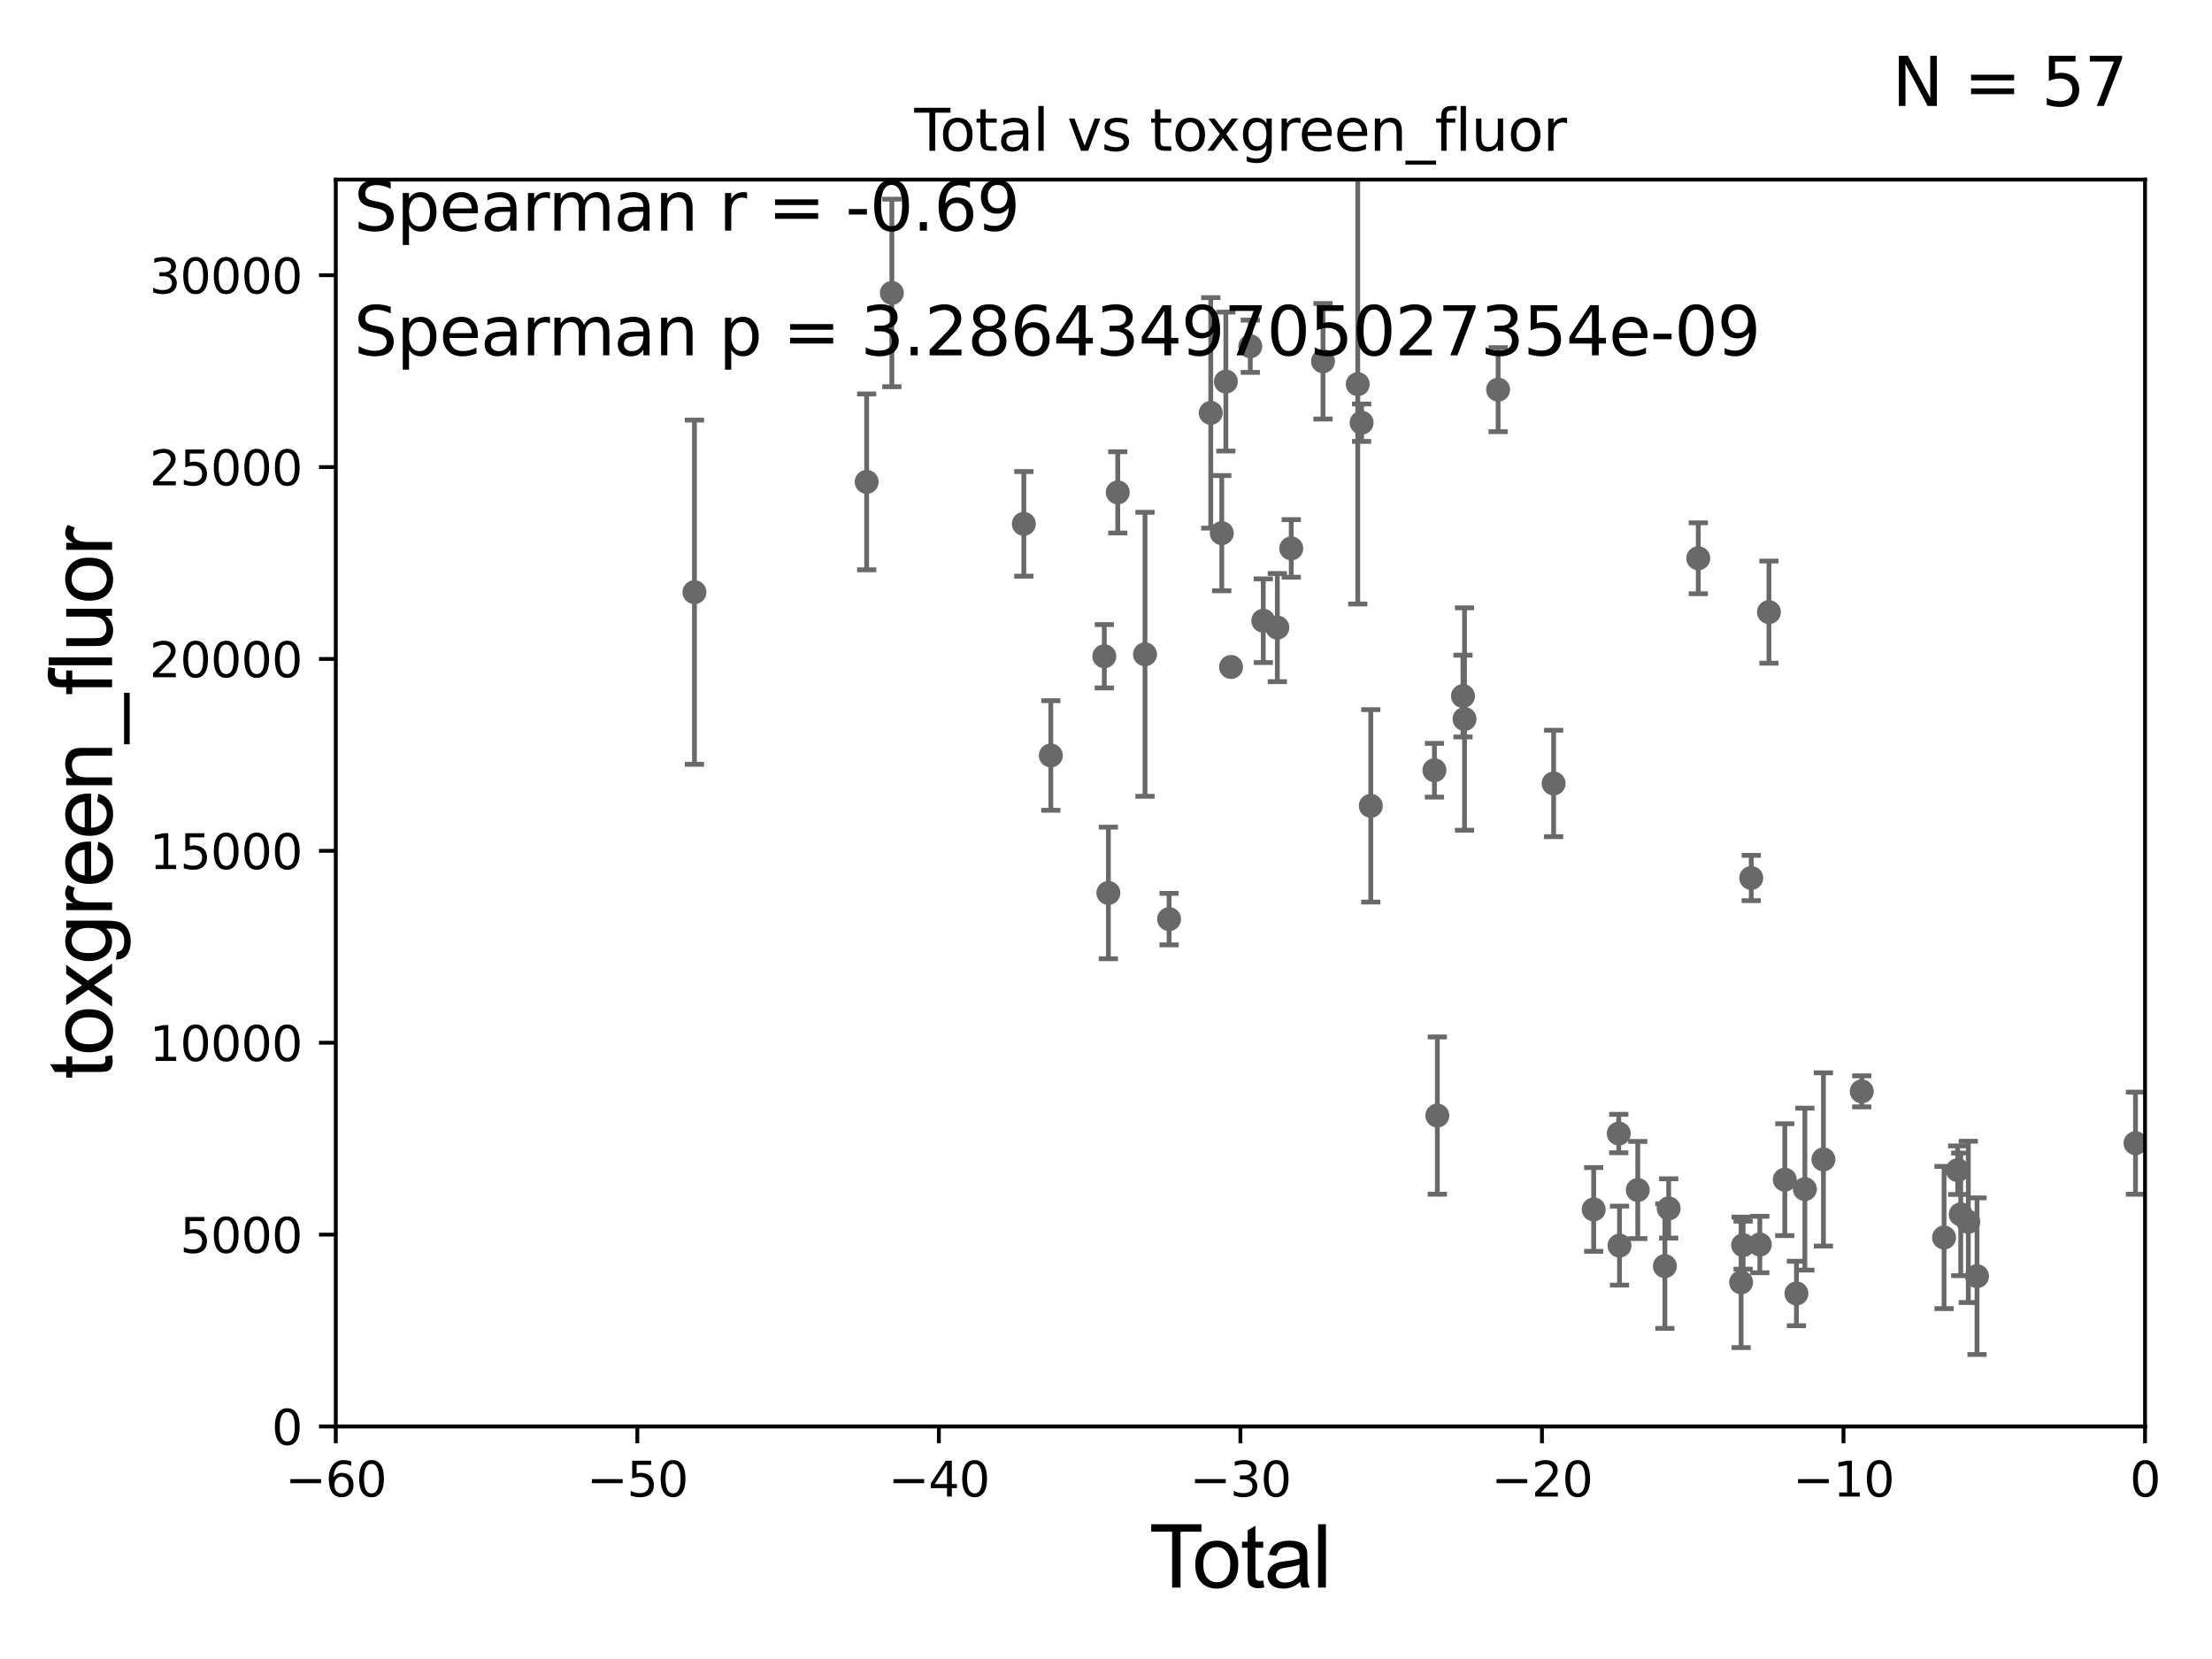 <?xml version="1.0" encoding="utf-8" standalone="no"?>
<!DOCTYPE svg PUBLIC "-//W3C//DTD SVG 1.1//EN"
  "http://www.w3.org/Graphics/SVG/1.1/DTD/svg11.dtd">
<svg xmlns:xlink="http://www.w3.org/1999/xlink" width="460.8pt" height="345.6pt" viewBox="0 0 460.8 345.6" xmlns="http://www.w3.org/2000/svg" version="1.1">
 <defs>
  <style type="text/css">*{stroke-linejoin: round; stroke-linecap: butt}</style>
 </defs>
 <g id="figure_1">
  <g id="patch_1">
   <path d="M 0 345.6 
L 460.8 345.6 
L 460.8 0 
L 0 0 
z
" style="fill: #ffffff"/>
  </g>
  <g id="axes_1">
   <g id="patch_2">
    <path d="M 69.95 297.16 
L 446.85 297.16 
L 446.85 37.411 
L 69.95 37.411 
z
" style="fill: #ffffff"/>
   </g>
   <g id="PathCollection_1">
    <defs>
     <path id="m670d4ef31f" d="M 0 1.118 
C 0.297 1.118 0.581 1 0.791 0.791 
C 1 0.581 1.118 0.297 1.118 0 
C 1.118 -0.297 1 -0.581 0.791 -0.791 
C 0.581 -1 0.297 -1.118 0 -1.118 
C -0.297 -1.118 -0.581 -1 -0.791 -0.791 
C -1 -0.581 -1.118 -0.297 -1.118 0 
C -1.118 0.297 -1 0.581 -0.791 0.791 
C -0.581 1 -0.297 1.118 0 1.118 
z
" style="stroke: #696969"/>
    </defs>
    <g clip-path="url(#p8bb2a75e24)">
     <use xlink:href="#m670d4ef31f" x="144.669" y="123.364" style="fill: #696969; stroke: #696969"/>
     <use xlink:href="#m670d4ef31f" x="337.375" y="259.484" style="fill: #696969; stroke: #696969"/>
     <use xlink:href="#m670d4ef31f" x="341.177" y="247.898" style="fill: #696969; stroke: #696969"/>
     <use xlink:href="#m670d4ef31f" x="346.824" y="263.759" style="fill: #696969; stroke: #696969"/>
     <use xlink:href="#m670d4ef31f" x="347.613" y="251.738" style="fill: #696969; stroke: #696969"/>
     <use xlink:href="#m670d4ef31f" x="353.779" y="116.298" style="fill: #696969; stroke: #696969"/>
     <use xlink:href="#m670d4ef31f" x="362.706" y="267.138" style="fill: #696969; stroke: #696969"/>
     <use xlink:href="#m670d4ef31f" x="363.126" y="259.387" style="fill: #696969; stroke: #696969"/>
     <use xlink:href="#m670d4ef31f" x="364.817" y="182.903" style="fill: #696969; stroke: #696969"/>
     <use xlink:href="#m670d4ef31f" x="366.604" y="259.255" style="fill: #696969; stroke: #696969"/>
     <use xlink:href="#m670d4ef31f" x="368.502" y="127.518" style="fill: #696969; stroke: #696969"/>
     <use xlink:href="#m670d4ef31f" x="371.802" y="245.747" style="fill: #696969; stroke: #696969"/>
     <use xlink:href="#m670d4ef31f" x="374.23" y="269.457" style="fill: #696969; stroke: #696969"/>
     <use xlink:href="#m670d4ef31f" x="375.992" y="247.715" style="fill: #696969; stroke: #696969"/>
     <use xlink:href="#m670d4ef31f" x="379.852" y="241.531" style="fill: #696969; stroke: #696969"/>
     <use xlink:href="#m670d4ef31f" x="387.835" y="227.352" style="fill: #696969; stroke: #696969"/>
     <use xlink:href="#m670d4ef31f" x="404.982" y="257.799" style="fill: #696969; stroke: #696969"/>
     <use xlink:href="#m670d4ef31f" x="407.827" y="243.772" style="fill: #696969; stroke: #696969"/>
     <use xlink:href="#m670d4ef31f" x="408.457" y="252.97" style="fill: #696969; stroke: #696969"/>
     <use xlink:href="#m670d4ef31f" x="410.035" y="254.54" style="fill: #696969; stroke: #696969"/>
     <use xlink:href="#m670d4ef31f" x="411.851" y="265.851" style="fill: #696969; stroke: #696969"/>
     <use xlink:href="#m670d4ef31f" x="444.865" y="238.142" style="fill: #696969; stroke: #696969"/>
     <use xlink:href="#m670d4ef31f" x="453.736" y="266.213" style="fill: #696969; stroke: #696969"/>
     <use xlink:href="#m670d4ef31f" x="455.713" y="249.79" style="fill: #696969; stroke: #696969"/>
     <use xlink:href="#m670d4ef31f" x="478.461" y="229.474" style="fill: #696969; stroke: #696969"/>
     <use xlink:href="#m670d4ef31f" x="492.26" y="250.949" style="fill: #696969; stroke: #696969"/>
     <use xlink:href="#m670d4ef31f" x="337.219" y="236.135" style="fill: #696969; stroke: #696969"/>
     <use xlink:href="#m670d4ef31f" x="33178.6" y="237.521" style="fill: #696969; stroke: #696969"/>
     <use xlink:href="#m670d4ef31f" x="33178.6" y="251.396" style="fill: #696969; stroke: #696969"/>
     <use xlink:href="#m670d4ef31f" x="331.993" y="251.949" style="fill: #696969; stroke: #696969"/>
     <use xlink:href="#m670d4ef31f" x="312.085" y="81.17" style="fill: #696969; stroke: #696969"/>
     <use xlink:href="#m670d4ef31f" x="180.543" y="100.384" style="fill: #696969; stroke: #696969"/>
     <use xlink:href="#m670d4ef31f" x="185.791" y="61.025" style="fill: #696969; stroke: #696969"/>
     <use xlink:href="#m670d4ef31f" x="213.281" y="109.13" style="fill: #696969; stroke: #696969"/>
     <use xlink:href="#m670d4ef31f" x="218.905" y="157.377" style="fill: #696969; stroke: #696969"/>
     <use xlink:href="#m670d4ef31f" x="230.048" y="136.713" style="fill: #696969; stroke: #696969"/>
     <use xlink:href="#m670d4ef31f" x="230.895" y="186.015" style="fill: #696969; stroke: #696969"/>
     <use xlink:href="#m670d4ef31f" x="232.851" y="102.569" style="fill: #696969; stroke: #696969"/>
     <use xlink:href="#m670d4ef31f" x="238.526" y="136.304" style="fill: #696969; stroke: #696969"/>
     <use xlink:href="#m670d4ef31f" x="243.542" y="191.469" style="fill: #696969; stroke: #696969"/>
     <use xlink:href="#m670d4ef31f" x="252.223" y="86.012" style="fill: #696969; stroke: #696969"/>
     <use xlink:href="#m670d4ef31f" x="254.517" y="111.069" style="fill: #696969; stroke: #696969"/>
     <use xlink:href="#m670d4ef31f" x="255.372" y="79.492" style="fill: #696969; stroke: #696969"/>
     <use xlink:href="#m670d4ef31f" x="256.448" y="138.941" style="fill: #696969; stroke: #696969"/>
     <use xlink:href="#m670d4ef31f" x="260.462" y="72.132" style="fill: #696969; stroke: #696969"/>
     <use xlink:href="#m670d4ef31f" x="263.163" y="129.307" style="fill: #696969; stroke: #696969"/>
     <use xlink:href="#m670d4ef31f" x="266.094" y="130.739" style="fill: #696969; stroke: #696969"/>
     <use xlink:href="#m670d4ef31f" x="268.99" y="114.242" style="fill: #696969; stroke: #696969"/>
     <use xlink:href="#m670d4ef31f" x="275.604" y="75.259" style="fill: #696969; stroke: #696969"/>
     <use xlink:href="#m670d4ef31f" x="282.848" y="80.034" style="fill: #696969; stroke: #696969"/>
     <use xlink:href="#m670d4ef31f" x="283.649" y="88.052" style="fill: #696969; stroke: #696969"/>
     <use xlink:href="#m670d4ef31f" x="285.56" y="167.873" style="fill: #696969; stroke: #696969"/>
     <use xlink:href="#m670d4ef31f" x="298.82" y="160.457" style="fill: #696969; stroke: #696969"/>
     <use xlink:href="#m670d4ef31f" x="299.421" y="232.39" style="fill: #696969; stroke: #696969"/>
     <use xlink:href="#m670d4ef31f" x="304.765" y="145.002" style="fill: #696969; stroke: #696969"/>
     <use xlink:href="#m670d4ef31f" x="305.087" y="149.784" style="fill: #696969; stroke: #696969"/>
     <use xlink:href="#m670d4ef31f" x="323.649" y="163.209" style="fill: #696969; stroke: #696969"/>
     <use xlink:href="#m670d4ef31f" x="33178.6" y="161.38" style="fill: #696969; stroke: #696969"/>
    </g>
   </g>
   <g id="matplotlib.axis_1">
    <g id="xtick_1">
     <g id="line2d_1">
      <defs>
       <path id="m43185623df" d="M 0 0 
L 0 3.5 
" style="stroke: #000000; stroke-width: 0.8"/>
      </defs>
      <g>
       <use xlink:href="#m43185623df" x="69.95" y="297.16" style="stroke: #000000; stroke-width: 0.8"/>
      </g>
     </g>
     <g id="text_1">
      <!-- −60 -->
      <g transform="translate(59.398 311.758)scale(0.1 -0.1)">
       <defs>
        <path id="DejaVuSans-2212" d="M 678 2272 
L 4684 2272 
L 4684 1741 
L 678 1741 
L 678 2272 
z
" transform="scale(0.016)"/>
        <path id="DejaVuSans-36" d="M 2113 2584 
Q 1688 2584 1439 2293 
Q 1191 2003 1191 1497 
Q 1191 994 1439 701 
Q 1688 409 2113 409 
Q 2538 409 2786 701 
Q 3034 994 3034 1497 
Q 3034 2003 2786 2293 
Q 2538 2584 2113 2584 
z
M 3366 4563 
L 3366 3988 
Q 3128 4100 2886 4159 
Q 2644 4219 2406 4219 
Q 1781 4219 1451 3797 
Q 1122 3375 1075 2522 
Q 1259 2794 1537 2939 
Q 1816 3084 2150 3084 
Q 2853 3084 3261 2657 
Q 3669 2231 3669 1497 
Q 3669 778 3244 343 
Q 2819 -91 2113 -91 
Q 1303 -91 875 529 
Q 447 1150 447 2328 
Q 447 3434 972 4092 
Q 1497 4750 2381 4750 
Q 2619 4750 2861 4703 
Q 3103 4656 3366 4563 
z
" transform="scale(0.016)"/>
        <path id="DejaVuSans-30" d="M 2034 4250 
Q 1547 4250 1301 3770 
Q 1056 3291 1056 2328 
Q 1056 1369 1301 889 
Q 1547 409 2034 409 
Q 2525 409 2770 889 
Q 3016 1369 3016 2328 
Q 3016 3291 2770 3770 
Q 2525 4250 2034 4250 
z
M 2034 4750 
Q 2819 4750 3233 4129 
Q 3647 3509 3647 2328 
Q 3647 1150 3233 529 
Q 2819 -91 2034 -91 
Q 1250 -91 836 529 
Q 422 1150 422 2328 
Q 422 3509 836 4129 
Q 1250 4750 2034 4750 
z
" transform="scale(0.016)"/>
       </defs>
       <use xlink:href="#DejaVuSans-2212"/>
       <use xlink:href="#DejaVuSans-36" x="83.789"/>
       <use xlink:href="#DejaVuSans-30" x="147.412"/>
      </g>
     </g>
    </g>
    <g id="xtick_2">
     <g id="line2d_2">
      <g>
       <use xlink:href="#m43185623df" x="132.767" y="297.16" style="stroke: #000000; stroke-width: 0.8"/>
      </g>
     </g>
     <g id="text_2">
      <!-- −50 -->
      <g transform="translate(122.214 311.758)scale(0.1 -0.1)">
       <defs>
        <path id="DejaVuSans-35" d="M 691 4666 
L 3169 4666 
L 3169 4134 
L 1269 4134 
L 1269 2991 
Q 1406 3038 1543 3061 
Q 1681 3084 1819 3084 
Q 2600 3084 3056 2656 
Q 3513 2228 3513 1497 
Q 3513 744 3044 326 
Q 2575 -91 1722 -91 
Q 1428 -91 1123 -41 
Q 819 9 494 109 
L 494 744 
Q 775 591 1075 516 
Q 1375 441 1709 441 
Q 2250 441 2565 725 
Q 2881 1009 2881 1497 
Q 2881 1984 2565 2268 
Q 2250 2553 1709 2553 
Q 1456 2553 1204 2497 
Q 953 2441 691 2322 
L 691 4666 
z
" transform="scale(0.016)"/>
       </defs>
       <use xlink:href="#DejaVuSans-2212"/>
       <use xlink:href="#DejaVuSans-35" x="83.789"/>
       <use xlink:href="#DejaVuSans-30" x="147.412"/>
      </g>
     </g>
    </g>
    <g id="xtick_3">
     <g id="line2d_3">
      <g>
       <use xlink:href="#m43185623df" x="195.583" y="297.16" style="stroke: #000000; stroke-width: 0.8"/>
      </g>
     </g>
     <g id="text_3">
      <!-- −40 -->
      <g transform="translate(185.031 311.758)scale(0.1 -0.1)">
       <defs>
        <path id="DejaVuSans-34" d="M 2419 4116 
L 825 1625 
L 2419 1625 
L 2419 4116 
z
M 2253 4666 
L 3047 4666 
L 3047 1625 
L 3713 1625 
L 3713 1100 
L 3047 1100 
L 3047 0 
L 2419 0 
L 2419 1100 
L 313 1100 
L 313 1709 
L 2253 4666 
z
" transform="scale(0.016)"/>
       </defs>
       <use xlink:href="#DejaVuSans-2212"/>
       <use xlink:href="#DejaVuSans-34" x="83.789"/>
       <use xlink:href="#DejaVuSans-30" x="147.412"/>
      </g>
     </g>
    </g>
    <g id="xtick_4">
     <g id="line2d_4">
      <g>
       <use xlink:href="#m43185623df" x="258.4" y="297.16" style="stroke: #000000; stroke-width: 0.8"/>
      </g>
     </g>
     <g id="text_4">
      <!-- −30 -->
      <g transform="translate(247.848 311.758)scale(0.1 -0.1)">
       <defs>
        <path id="DejaVuSans-33" d="M 2597 2516 
Q 3050 2419 3304 2112 
Q 3559 1806 3559 1356 
Q 3559 666 3084 287 
Q 2609 -91 1734 -91 
Q 1441 -91 1130 -33 
Q 819 25 488 141 
L 488 750 
Q 750 597 1062 519 
Q 1375 441 1716 441 
Q 2309 441 2620 675 
Q 2931 909 2931 1356 
Q 2931 1769 2642 2001 
Q 2353 2234 1838 2234 
L 1294 2234 
L 1294 2753 
L 1863 2753 
Q 2328 2753 2575 2939 
Q 2822 3125 2822 3475 
Q 2822 3834 2567 4026 
Q 2313 4219 1838 4219 
Q 1578 4219 1281 4162 
Q 984 4106 628 3988 
L 628 4550 
Q 988 4650 1302 4700 
Q 1616 4750 1894 4750 
Q 2613 4750 3031 4423 
Q 3450 4097 3450 3541 
Q 3450 3153 3228 2886 
Q 3006 2619 2597 2516 
z
" transform="scale(0.016)"/>
       </defs>
       <use xlink:href="#DejaVuSans-2212"/>
       <use xlink:href="#DejaVuSans-33" x="83.789"/>
       <use xlink:href="#DejaVuSans-30" x="147.412"/>
      </g>
     </g>
    </g>
    <g id="xtick_5">
     <g id="line2d_5">
      <g>
       <use xlink:href="#m43185623df" x="321.217" y="297.16" style="stroke: #000000; stroke-width: 0.8"/>
      </g>
     </g>
     <g id="text_5">
      <!-- −20 -->
      <g transform="translate(310.664 311.758)scale(0.1 -0.1)">
       <defs>
        <path id="DejaVuSans-32" d="M 1228 531 
L 3431 531 
L 3431 0 
L 469 0 
L 469 531 
Q 828 903 1448 1529 
Q 2069 2156 2228 2338 
Q 2531 2678 2651 2914 
Q 2772 3150 2772 3378 
Q 2772 3750 2511 3984 
Q 2250 4219 1831 4219 
Q 1534 4219 1204 4116 
Q 875 4013 500 3803 
L 500 4441 
Q 881 4594 1212 4672 
Q 1544 4750 1819 4750 
Q 2544 4750 2975 4387 
Q 3406 4025 3406 3419 
Q 3406 3131 3298 2873 
Q 3191 2616 2906 2266 
Q 2828 2175 2409 1742 
Q 1991 1309 1228 531 
z
" transform="scale(0.016)"/>
       </defs>
       <use xlink:href="#DejaVuSans-2212"/>
       <use xlink:href="#DejaVuSans-32" x="83.789"/>
       <use xlink:href="#DejaVuSans-30" x="147.412"/>
      </g>
     </g>
    </g>
    <g id="xtick_6">
     <g id="line2d_6">
      <g>
       <use xlink:href="#m43185623df" x="384.033" y="297.16" style="stroke: #000000; stroke-width: 0.8"/>
      </g>
     </g>
     <g id="text_6">
      <!-- −10 -->
      <g transform="translate(373.481 311.758)scale(0.1 -0.1)">
       <defs>
        <path id="DejaVuSans-31" d="M 794 531 
L 1825 531 
L 1825 4091 
L 703 3866 
L 703 4441 
L 1819 4666 
L 2450 4666 
L 2450 531 
L 3481 531 
L 3481 0 
L 794 0 
L 794 531 
z
" transform="scale(0.016)"/>
       </defs>
       <use xlink:href="#DejaVuSans-2212"/>
       <use xlink:href="#DejaVuSans-31" x="83.789"/>
       <use xlink:href="#DejaVuSans-30" x="147.412"/>
      </g>
     </g>
    </g>
    <g id="xtick_7">
     <g id="line2d_7">
      <g>
       <use xlink:href="#m43185623df" x="446.85" y="297.16" style="stroke: #000000; stroke-width: 0.8"/>
      </g>
     </g>
     <g id="text_7">
      <!-- 0 -->
      <g transform="translate(443.669 311.758)scale(0.1 -0.1)">
       <use xlink:href="#DejaVuSans-30"/>
      </g>
     </g>
    </g>
    <g id="text_8">
     <!-- Total -->
     <g transform="translate(239.395 330.722)scale(0.18 -0.18)">
      <defs>
       <path id="ArialMT-54" d="M 1659 0 
L 1659 4041 
L 150 4041 
L 150 4581 
L 3781 4581 
L 3781 4041 
L 2266 4041 
L 2266 0 
L 1659 0 
z
" transform="scale(0.016)"/>
       <path id="ArialMT-6f" d="M 213 1659 
Q 213 2581 725 3025 
Q 1153 3394 1769 3394 
Q 2453 3394 2887 2945 
Q 3322 2497 3322 1706 
Q 3322 1066 3130 698 
Q 2938 331 2570 128 
Q 2203 -75 1769 -75 
Q 1072 -75 642 372 
Q 213 819 213 1659 
z
M 791 1659 
Q 791 1022 1069 705 
Q 1347 388 1769 388 
Q 2188 388 2466 706 
Q 2744 1025 2744 1678 
Q 2744 2294 2464 2611 
Q 2184 2928 1769 2928 
Q 1347 2928 1069 2612 
Q 791 2297 791 1659 
z
" transform="scale(0.016)"/>
       <path id="ArialMT-74" d="M 1650 503 
L 1731 6 
Q 1494 -44 1306 -44 
Q 1000 -44 831 53 
Q 663 150 594 308 
Q 525 466 525 972 
L 525 2881 
L 113 2881 
L 113 3319 
L 525 3319 
L 525 4141 
L 1084 4478 
L 1084 3319 
L 1650 3319 
L 1650 2881 
L 1084 2881 
L 1084 941 
Q 1084 700 1114 631 
Q 1144 563 1211 522 
Q 1278 481 1403 481 
Q 1497 481 1650 503 
z
" transform="scale(0.016)"/>
       <path id="ArialMT-61" d="M 2588 409 
Q 2275 144 1986 34 
Q 1697 -75 1366 -75 
Q 819 -75 525 192 
Q 231 459 231 875 
Q 231 1119 342 1320 
Q 453 1522 633 1644 
Q 813 1766 1038 1828 
Q 1203 1872 1538 1913 
Q 2219 1994 2541 2106 
Q 2544 2222 2544 2253 
Q 2544 2597 2384 2738 
Q 2169 2928 1744 2928 
Q 1347 2928 1158 2789 
Q 969 2650 878 2297 
L 328 2372 
Q 403 2725 575 2942 
Q 747 3159 1072 3276 
Q 1397 3394 1825 3394 
Q 2250 3394 2515 3294 
Q 2781 3194 2906 3042 
Q 3031 2891 3081 2659 
Q 3109 2516 3109 2141 
L 3109 1391 
Q 3109 606 3145 398 
Q 3181 191 3288 0 
L 2700 0 
Q 2613 175 2588 409 
z
M 2541 1666 
Q 2234 1541 1622 1453 
Q 1275 1403 1131 1340 
Q 988 1278 909 1158 
Q 831 1038 831 891 
Q 831 666 1001 516 
Q 1172 366 1500 366 
Q 1825 366 2078 508 
Q 2331 650 2450 897 
Q 2541 1088 2541 1459 
L 2541 1666 
z
" transform="scale(0.016)"/>
       <path id="ArialMT-6c" d="M 409 0 
L 409 4581 
L 972 4581 
L 972 0 
L 409 0 
z
" transform="scale(0.016)"/>
      </defs>
      <use xlink:href="#ArialMT-54"/>
      <use xlink:href="#ArialMT-6f" x="49.959"/>
      <use xlink:href="#ArialMT-74" x="105.574"/>
      <use xlink:href="#ArialMT-61" x="133.357"/>
      <use xlink:href="#ArialMT-6c" x="188.973"/>
     </g>
    </g>
   </g>
   <g id="matplotlib.axis_2">
    <g id="ytick_1">
     <g id="line2d_8">
      <defs>
       <path id="mddecce181c" d="M 0 0 
L -3.5 0 
" style="stroke: #000000; stroke-width: 0.8"/>
      </defs>
      <g>
       <use xlink:href="#mddecce181c" x="69.95" y="297.16" style="stroke: #000000; stroke-width: 0.8"/>
      </g>
     </g>
     <g id="text_9">
      <!-- 0 -->
      <g transform="translate(56.587 300.959)scale(0.1 -0.1)">
       <use xlink:href="#DejaVuSans-30"/>
      </g>
     </g>
    </g>
    <g id="ytick_2">
     <g id="line2d_9">
      <g>
       <use xlink:href="#mddecce181c" x="69.95" y="257.189" style="stroke: #000000; stroke-width: 0.8"/>
      </g>
     </g>
     <g id="text_10">
      <!-- 5000 -->
      <g transform="translate(37.5 260.988)scale(0.1 -0.1)">
       <use xlink:href="#DejaVuSans-35"/>
       <use xlink:href="#DejaVuSans-30" x="63.623"/>
       <use xlink:href="#DejaVuSans-30" x="127.246"/>
       <use xlink:href="#DejaVuSans-30" x="190.869"/>
      </g>
     </g>
    </g>
    <g id="ytick_3">
     <g id="line2d_10">
      <g>
       <use xlink:href="#mddecce181c" x="69.95" y="217.217" style="stroke: #000000; stroke-width: 0.8"/>
      </g>
     </g>
     <g id="text_11">
      <!-- 10000 -->
      <g transform="translate(31.137 221.016)scale(0.1 -0.1)">
       <use xlink:href="#DejaVuSans-31"/>
       <use xlink:href="#DejaVuSans-30" x="63.623"/>
       <use xlink:href="#DejaVuSans-30" x="127.246"/>
       <use xlink:href="#DejaVuSans-30" x="190.869"/>
       <use xlink:href="#DejaVuSans-30" x="254.492"/>
      </g>
     </g>
    </g>
    <g id="ytick_4">
     <g id="line2d_11">
      <g>
       <use xlink:href="#mddecce181c" x="69.95" y="177.246" style="stroke: #000000; stroke-width: 0.8"/>
      </g>
     </g>
     <g id="text_12">
      <!-- 15000 -->
      <g transform="translate(31.137 181.045)scale(0.1 -0.1)">
       <use xlink:href="#DejaVuSans-31"/>
       <use xlink:href="#DejaVuSans-35" x="63.623"/>
       <use xlink:href="#DejaVuSans-30" x="127.246"/>
       <use xlink:href="#DejaVuSans-30" x="190.869"/>
       <use xlink:href="#DejaVuSans-30" x="254.492"/>
      </g>
     </g>
    </g>
    <g id="ytick_5">
     <g id="line2d_12">
      <g>
       <use xlink:href="#mddecce181c" x="69.95" y="137.274" style="stroke: #000000; stroke-width: 0.8"/>
      </g>
     </g>
     <g id="text_13">
      <!-- 20000 -->
      <g transform="translate(31.137 141.073)scale(0.1 -0.1)">
       <use xlink:href="#DejaVuSans-32"/>
       <use xlink:href="#DejaVuSans-30" x="63.623"/>
       <use xlink:href="#DejaVuSans-30" x="127.246"/>
       <use xlink:href="#DejaVuSans-30" x="190.869"/>
       <use xlink:href="#DejaVuSans-30" x="254.492"/>
      </g>
     </g>
    </g>
    <g id="ytick_6">
     <g id="line2d_13">
      <g>
       <use xlink:href="#mddecce181c" x="69.95" y="97.303" style="stroke: #000000; stroke-width: 0.8"/>
      </g>
     </g>
     <g id="text_14">
      <!-- 25000 -->
      <g transform="translate(31.137 101.102)scale(0.1 -0.1)">
       <use xlink:href="#DejaVuSans-32"/>
       <use xlink:href="#DejaVuSans-35" x="63.623"/>
       <use xlink:href="#DejaVuSans-30" x="127.246"/>
       <use xlink:href="#DejaVuSans-30" x="190.869"/>
       <use xlink:href="#DejaVuSans-30" x="254.492"/>
      </g>
     </g>
    </g>
    <g id="ytick_7">
     <g id="line2d_14">
      <g>
       <use xlink:href="#mddecce181c" x="69.95" y="57.331" style="stroke: #000000; stroke-width: 0.8"/>
      </g>
     </g>
     <g id="text_15">
      <!-- 30000 -->
      <g transform="translate(31.137 61.13)scale(0.1 -0.1)">
       <use xlink:href="#DejaVuSans-33"/>
       <use xlink:href="#DejaVuSans-30" x="63.623"/>
       <use xlink:href="#DejaVuSans-30" x="127.246"/>
       <use xlink:href="#DejaVuSans-30" x="190.869"/>
       <use xlink:href="#DejaVuSans-30" x="254.492"/>
      </g>
     </g>
    </g>
    <g id="text_16">
     <!-- toxgreen_fluor -->
     <g transform="translate(23.349 224.818)rotate(-90)scale(0.18 -0.18)">
      <defs>
       <path id="ArialMT-78" d="M 47 0 
L 1259 1725 
L 138 3319 
L 841 3319 
L 1350 2541 
Q 1494 2319 1581 2169 
Q 1719 2375 1834 2534 
L 2394 3319 
L 3066 3319 
L 1919 1756 
L 3153 0 
L 2463 0 
L 1781 1031 
L 1600 1309 
L 728 0 
L 47 0 
z
" transform="scale(0.016)"/>
       <path id="ArialMT-67" d="M 319 -275 
L 866 -356 
Q 900 -609 1056 -725 
Q 1266 -881 1628 -881 
Q 2019 -881 2231 -725 
Q 2444 -569 2519 -288 
Q 2563 -116 2559 434 
Q 2191 0 1641 0 
Q 956 0 581 494 
Q 206 988 206 1678 
Q 206 2153 378 2554 
Q 550 2956 876 3175 
Q 1203 3394 1644 3394 
Q 2231 3394 2613 2919 
L 2613 3319 
L 3131 3319 
L 3131 450 
Q 3131 -325 2973 -648 
Q 2816 -972 2473 -1159 
Q 2131 -1347 1631 -1347 
Q 1038 -1347 672 -1080 
Q 306 -813 319 -275 
z
M 784 1719 
Q 784 1066 1043 766 
Q 1303 466 1694 466 
Q 2081 466 2343 764 
Q 2606 1063 2606 1700 
Q 2606 2309 2336 2618 
Q 2066 2928 1684 2928 
Q 1309 2928 1046 2623 
Q 784 2319 784 1719 
z
" transform="scale(0.016)"/>
       <path id="ArialMT-72" d="M 416 0 
L 416 3319 
L 922 3319 
L 922 2816 
Q 1116 3169 1280 3281 
Q 1444 3394 1641 3394 
Q 1925 3394 2219 3213 
L 2025 2691 
Q 1819 2813 1613 2813 
Q 1428 2813 1281 2702 
Q 1134 2591 1072 2394 
Q 978 2094 978 1738 
L 978 0 
L 416 0 
z
" transform="scale(0.016)"/>
       <path id="ArialMT-65" d="M 2694 1069 
L 3275 997 
Q 3138 488 2766 206 
Q 2394 -75 1816 -75 
Q 1088 -75 661 373 
Q 234 822 234 1631 
Q 234 2469 665 2931 
Q 1097 3394 1784 3394 
Q 2450 3394 2872 2941 
Q 3294 2488 3294 1666 
Q 3294 1616 3291 1516 
L 816 1516 
Q 847 969 1125 678 
Q 1403 388 1819 388 
Q 2128 388 2347 550 
Q 2566 713 2694 1069 
z
M 847 1978 
L 2700 1978 
Q 2663 2397 2488 2606 
Q 2219 2931 1791 2931 
Q 1403 2931 1139 2672 
Q 875 2413 847 1978 
z
" transform="scale(0.016)"/>
       <path id="ArialMT-6e" d="M 422 0 
L 422 3319 
L 928 3319 
L 928 2847 
Q 1294 3394 1984 3394 
Q 2284 3394 2536 3286 
Q 2788 3178 2913 3003 
Q 3038 2828 3088 2588 
Q 3119 2431 3119 2041 
L 3119 0 
L 2556 0 
L 2556 2019 
Q 2556 2363 2490 2533 
Q 2425 2703 2258 2804 
Q 2091 2906 1866 2906 
Q 1506 2906 1245 2678 
Q 984 2450 984 1813 
L 984 0 
L 422 0 
z
" transform="scale(0.016)"/>
       <path id="ArialMT-5f" d="M -97 -1272 
L -97 -866 
L 3631 -866 
L 3631 -1272 
L -97 -1272 
z
" transform="scale(0.016)"/>
       <path id="ArialMT-66" d="M 556 0 
L 556 2881 
L 59 2881 
L 59 3319 
L 556 3319 
L 556 3672 
Q 556 4006 616 4169 
Q 697 4388 901 4523 
Q 1106 4659 1475 4659 
Q 1713 4659 2000 4603 
L 1916 4113 
Q 1741 4144 1584 4144 
Q 1328 4144 1222 4034 
Q 1116 3925 1116 3625 
L 1116 3319 
L 1763 3319 
L 1763 2881 
L 1116 2881 
L 1116 0 
L 556 0 
z
" transform="scale(0.016)"/>
       <path id="ArialMT-75" d="M 2597 0 
L 2597 488 
Q 2209 -75 1544 -75 
Q 1250 -75 995 37 
Q 741 150 617 320 
Q 494 491 444 738 
Q 409 903 409 1263 
L 409 3319 
L 972 3319 
L 972 1478 
Q 972 1038 1006 884 
Q 1059 663 1231 536 
Q 1403 409 1656 409 
Q 1909 409 2131 539 
Q 2353 669 2445 892 
Q 2538 1116 2538 1541 
L 2538 3319 
L 3100 3319 
L 3100 0 
L 2597 0 
z
" transform="scale(0.016)"/>
      </defs>
      <use xlink:href="#ArialMT-74"/>
      <use xlink:href="#ArialMT-6f" x="27.783"/>
      <use xlink:href="#ArialMT-78" x="83.398"/>
      <use xlink:href="#ArialMT-67" x="133.398"/>
      <use xlink:href="#ArialMT-72" x="189.014"/>
      <use xlink:href="#ArialMT-65" x="222.314"/>
      <use xlink:href="#ArialMT-65" x="277.93"/>
      <use xlink:href="#ArialMT-6e" x="333.545"/>
      <use xlink:href="#ArialMT-5f" x="389.16"/>
      <use xlink:href="#ArialMT-66" x="444.775"/>
      <use xlink:href="#ArialMT-6c" x="472.559"/>
      <use xlink:href="#ArialMT-75" x="494.775"/>
      <use xlink:href="#ArialMT-6f" x="550.391"/>
      <use xlink:href="#ArialMT-72" x="606.006"/>
     </g>
    </g>
   </g>
   <g id="LineCollection_1">
    <path d="M 144.669 159.217 
L 144.669 87.512 
" clip-path="url(#p8bb2a75e24)" style="fill: none; stroke: #696969"/>
    <path d="M 337.375 267.709 
L 337.375 251.259 
" clip-path="url(#p8bb2a75e24)" style="fill: none; stroke: #696969"/>
    <path d="M 341.177 258.019 
L 341.177 237.777 
" clip-path="url(#p8bb2a75e24)" style="fill: none; stroke: #696969"/>
    <path d="M 346.824 276.735 
L 346.824 250.783 
" clip-path="url(#p8bb2a75e24)" style="fill: none; stroke: #696969"/>
    <path d="M 347.613 257.912 
L 347.613 245.564 
" clip-path="url(#p8bb2a75e24)" style="fill: none; stroke: #696969"/>
    <path d="M 353.779 123.682 
L 353.779 108.915 
" clip-path="url(#p8bb2a75e24)" style="fill: none; stroke: #696969"/>
    <path d="M 362.706 280.726 
L 362.706 253.55 
" clip-path="url(#p8bb2a75e24)" style="fill: none; stroke: #696969"/>
    <path d="M 363.126 264.382 
L 363.126 254.393 
" clip-path="url(#p8bb2a75e24)" style="fill: none; stroke: #696969"/>
    <path d="M 364.817 187.623 
L 364.817 178.184 
" clip-path="url(#p8bb2a75e24)" style="fill: none; stroke: #696969"/>
    <path d="M 366.604 265.135 
L 366.604 253.376 
" clip-path="url(#p8bb2a75e24)" style="fill: none; stroke: #696969"/>
    <path d="M 368.502 138.156 
L 368.502 116.88 
" clip-path="url(#p8bb2a75e24)" style="fill: none; stroke: #696969"/>
    <path d="M 371.802 257.403 
L 371.802 234.092 
" clip-path="url(#p8bb2a75e24)" style="fill: none; stroke: #696969"/>
    <path d="M 374.23 276.171 
L 374.23 262.743 
" clip-path="url(#p8bb2a75e24)" style="fill: none; stroke: #696969"/>
    <path d="M 375.992 264.578 
L 375.992 230.851 
" clip-path="url(#p8bb2a75e24)" style="fill: none; stroke: #696969"/>
    <path d="M 379.852 259.576 
L 379.852 223.487 
" clip-path="url(#p8bb2a75e24)" style="fill: none; stroke: #696969"/>
    <path d="M 387.835 230.586 
L 387.835 224.118 
" clip-path="url(#p8bb2a75e24)" style="fill: none; stroke: #696969"/>
    <path d="M 404.982 272.61 
L 404.982 242.988 
" clip-path="url(#p8bb2a75e24)" style="fill: none; stroke: #696969"/>
    <path d="M 407.827 248.83 
L 407.827 238.714 
" clip-path="url(#p8bb2a75e24)" style="fill: none; stroke: #696969"/>
    <path d="M 408.457 265.743 
L 408.457 240.198 
" clip-path="url(#p8bb2a75e24)" style="fill: none; stroke: #696969"/>
    <path d="M 410.035 271.342 
L 410.035 237.738 
" clip-path="url(#p8bb2a75e24)" style="fill: none; stroke: #696969"/>
    <path d="M 411.851 282.161 
L 411.851 249.541 
" clip-path="url(#p8bb2a75e24)" style="fill: none; stroke: #696969"/>
    <path d="M 444.865 248.781 
L 444.865 227.503 
" clip-path="url(#p8bb2a75e24)" style="fill: none; stroke: #696969"/>
    <path d="M 453.736 279.832 
L 453.736 252.594 
" clip-path="url(#p8bb2a75e24)" style="fill: none; stroke: #696969"/>
    <path d="M 455.713 258.965 
L 455.713 240.614 
" clip-path="url(#p8bb2a75e24)" style="fill: none; stroke: #696969"/>
    <path clip-path="url(#p8bb2a75e24)" style="fill: none; stroke: #696969"/>
    <path clip-path="url(#p8bb2a75e24)" style="fill: none; stroke: #696969"/>
    <path d="M 337.219 240.139 
L 337.219 232.132 
" clip-path="url(#p8bb2a75e24)" style="fill: none; stroke: #696969"/>
    <path clip-path="url(#p8bb2a75e24)" style="fill: none; stroke: #696969"/>
    <path d="M 331.993 260.671 
L 331.993 243.226 
" clip-path="url(#p8bb2a75e24)" style="fill: none; stroke: #696969"/>
    <path d="M 312.085 89.924 
L 312.085 72.416 
" clip-path="url(#p8bb2a75e24)" style="fill: none; stroke: #696969"/>
    <path d="M 180.543 118.701 
L 180.543 82.066 
" clip-path="url(#p8bb2a75e24)" style="fill: none; stroke: #696969"/>
    <path d="M 185.791 80.559 
L 185.791 41.49 
" clip-path="url(#p8bb2a75e24)" style="fill: none; stroke: #696969"/>
    <path d="M 213.281 120.028 
L 213.281 98.232 
" clip-path="url(#p8bb2a75e24)" style="fill: none; stroke: #696969"/>
    <path d="M 218.905 168.79 
L 218.905 145.963 
" clip-path="url(#p8bb2a75e24)" style="fill: none; stroke: #696969"/>
    <path d="M 230.048 143.312 
L 230.048 130.115 
" clip-path="url(#p8bb2a75e24)" style="fill: none; stroke: #696969"/>
    <path d="M 230.895 199.726 
L 230.895 172.305 
" clip-path="url(#p8bb2a75e24)" style="fill: none; stroke: #696969"/>
    <path d="M 232.851 111.032 
L 232.851 94.106 
" clip-path="url(#p8bb2a75e24)" style="fill: none; stroke: #696969"/>
    <path d="M 238.526 165.885 
L 238.526 106.723 
" clip-path="url(#p8bb2a75e24)" style="fill: none; stroke: #696969"/>
    <path d="M 243.542 196.831 
L 243.542 186.107 
" clip-path="url(#p8bb2a75e24)" style="fill: none; stroke: #696969"/>
    <path d="M 252.223 110.025 
L 252.223 61.999 
" clip-path="url(#p8bb2a75e24)" style="fill: none; stroke: #696969"/>
    <path d="M 254.517 123.073 
L 254.517 99.065 
" clip-path="url(#p8bb2a75e24)" style="fill: none; stroke: #696969"/>
    <path d="M 255.372 93.96 
L 255.372 65.023 
" clip-path="url(#p8bb2a75e24)" style="fill: none; stroke: #696969"/>
    <path d="M 256.448 139.487 
L 256.448 138.395 
" clip-path="url(#p8bb2a75e24)" style="fill: none; stroke: #696969"/>
    <path d="M 260.462 77.576 
L 260.462 66.687 
" clip-path="url(#p8bb2a75e24)" style="fill: none; stroke: #696969"/>
    <path d="M 263.163 138.029 
L 263.163 120.585 
" clip-path="url(#p8bb2a75e24)" style="fill: none; stroke: #696969"/>
    <path d="M 266.094 142.001 
L 266.094 119.476 
" clip-path="url(#p8bb2a75e24)" style="fill: none; stroke: #696969"/>
    <path d="M 268.99 120.241 
L 268.99 108.244 
" clip-path="url(#p8bb2a75e24)" style="fill: none; stroke: #696969"/>
    <path d="M 275.604 87.292 
L 275.604 63.225 
" clip-path="url(#p8bb2a75e24)" style="fill: none; stroke: #696969"/>
    <path d="M 282.848 125.819 
L 282.848 34.25 
" clip-path="url(#p8bb2a75e24)" style="fill: none; stroke: #696969"/>
    <path d="M 283.649 91.951 
L 283.649 84.153 
" clip-path="url(#p8bb2a75e24)" style="fill: none; stroke: #696969"/>
    <path d="M 285.56 187.917 
L 285.56 147.829 
" clip-path="url(#p8bb2a75e24)" style="fill: none; stroke: #696969"/>
    <path d="M 298.82 166.057 
L 298.82 154.857 
" clip-path="url(#p8bb2a75e24)" style="fill: none; stroke: #696969"/>
    <path d="M 299.421 248.77 
L 299.421 216.01 
" clip-path="url(#p8bb2a75e24)" style="fill: none; stroke: #696969"/>
    <path d="M 304.765 153.521 
L 304.765 136.483 
" clip-path="url(#p8bb2a75e24)" style="fill: none; stroke: #696969"/>
    <path d="M 305.087 172.947 
L 305.087 126.62 
" clip-path="url(#p8bb2a75e24)" style="fill: none; stroke: #696969"/>
    <path d="M 323.649 174.294 
L 323.649 152.123 
" clip-path="url(#p8bb2a75e24)" style="fill: none; stroke: #696969"/>
    <path clip-path="url(#p8bb2a75e24)" style="fill: none; stroke: #696969"/>
   </g>
   <g id="line2d_15">
    <defs>
     <path id="m85e6f246fb" d="M 2 0 
L -2 -0 
" style="stroke: #696969"/>
    </defs>
    <g clip-path="url(#p8bb2a75e24)">
     <use xlink:href="#m85e6f246fb" x="144.669" y="159.217" style="fill: #696969; stroke: #696969"/>
     <use xlink:href="#m85e6f246fb" x="337.375" y="267.709" style="fill: #696969; stroke: #696969"/>
     <use xlink:href="#m85e6f246fb" x="341.177" y="258.019" style="fill: #696969; stroke: #696969"/>
     <use xlink:href="#m85e6f246fb" x="346.824" y="276.735" style="fill: #696969; stroke: #696969"/>
     <use xlink:href="#m85e6f246fb" x="347.613" y="257.912" style="fill: #696969; stroke: #696969"/>
     <use xlink:href="#m85e6f246fb" x="353.779" y="123.682" style="fill: #696969; stroke: #696969"/>
     <use xlink:href="#m85e6f246fb" x="362.706" y="280.726" style="fill: #696969; stroke: #696969"/>
     <use xlink:href="#m85e6f246fb" x="363.126" y="264.382" style="fill: #696969; stroke: #696969"/>
     <use xlink:href="#m85e6f246fb" x="364.817" y="187.623" style="fill: #696969; stroke: #696969"/>
     <use xlink:href="#m85e6f246fb" x="366.604" y="265.135" style="fill: #696969; stroke: #696969"/>
     <use xlink:href="#m85e6f246fb" x="368.502" y="138.156" style="fill: #696969; stroke: #696969"/>
     <use xlink:href="#m85e6f246fb" x="371.802" y="257.403" style="fill: #696969; stroke: #696969"/>
     <use xlink:href="#m85e6f246fb" x="374.23" y="276.171" style="fill: #696969; stroke: #696969"/>
     <use xlink:href="#m85e6f246fb" x="375.992" y="264.578" style="fill: #696969; stroke: #696969"/>
     <use xlink:href="#m85e6f246fb" x="379.852" y="259.576" style="fill: #696969; stroke: #696969"/>
     <use xlink:href="#m85e6f246fb" x="387.835" y="230.586" style="fill: #696969; stroke: #696969"/>
     <use xlink:href="#m85e6f246fb" x="404.982" y="272.61" style="fill: #696969; stroke: #696969"/>
     <use xlink:href="#m85e6f246fb" x="407.827" y="248.83" style="fill: #696969; stroke: #696969"/>
     <use xlink:href="#m85e6f246fb" x="408.457" y="265.743" style="fill: #696969; stroke: #696969"/>
     <use xlink:href="#m85e6f246fb" x="410.035" y="271.342" style="fill: #696969; stroke: #696969"/>
     <use xlink:href="#m85e6f246fb" x="411.851" y="282.161" style="fill: #696969; stroke: #696969"/>
     <use xlink:href="#m85e6f246fb" x="444.865" y="248.781" style="fill: #696969; stroke: #696969"/>
     <use xlink:href="#m85e6f246fb" x="453.736" y="279.832" style="fill: #696969; stroke: #696969"/>
     <use xlink:href="#m85e6f246fb" x="455.713" y="258.965" style="fill: #696969; stroke: #696969"/>
     <use xlink:href="#m85e6f246fb" x="478.461" y="244.934" style="fill: #696969; stroke: #696969"/>
     <use xlink:href="#m85e6f246fb" x="492.26" y="265.492" style="fill: #696969; stroke: #696969"/>
     <use xlink:href="#m85e6f246fb" x="337.219" y="240.139" style="fill: #696969; stroke: #696969"/>
     <use xlink:href="#m85e6f246fb" x="33178.6" y="241.934" style="fill: #696969; stroke: #696969"/>
     <use xlink:href="#m85e6f246fb" x="33178.6" y="259.948" style="fill: #696969; stroke: #696969"/>
     <use xlink:href="#m85e6f246fb" x="331.993" y="260.671" style="fill: #696969; stroke: #696969"/>
     <use xlink:href="#m85e6f246fb" x="312.085" y="89.924" style="fill: #696969; stroke: #696969"/>
     <use xlink:href="#m85e6f246fb" x="180.543" y="118.701" style="fill: #696969; stroke: #696969"/>
     <use xlink:href="#m85e6f246fb" x="185.791" y="80.559" style="fill: #696969; stroke: #696969"/>
     <use xlink:href="#m85e6f246fb" x="213.281" y="120.028" style="fill: #696969; stroke: #696969"/>
     <use xlink:href="#m85e6f246fb" x="218.905" y="168.79" style="fill: #696969; stroke: #696969"/>
     <use xlink:href="#m85e6f246fb" x="230.048" y="143.312" style="fill: #696969; stroke: #696969"/>
     <use xlink:href="#m85e6f246fb" x="230.895" y="199.726" style="fill: #696969; stroke: #696969"/>
     <use xlink:href="#m85e6f246fb" x="232.851" y="111.032" style="fill: #696969; stroke: #696969"/>
     <use xlink:href="#m85e6f246fb" x="238.526" y="165.885" style="fill: #696969; stroke: #696969"/>
     <use xlink:href="#m85e6f246fb" x="243.542" y="196.831" style="fill: #696969; stroke: #696969"/>
     <use xlink:href="#m85e6f246fb" x="252.223" y="110.025" style="fill: #696969; stroke: #696969"/>
     <use xlink:href="#m85e6f246fb" x="254.517" y="123.073" style="fill: #696969; stroke: #696969"/>
     <use xlink:href="#m85e6f246fb" x="255.372" y="93.96" style="fill: #696969; stroke: #696969"/>
     <use xlink:href="#m85e6f246fb" x="256.448" y="139.487" style="fill: #696969; stroke: #696969"/>
     <use xlink:href="#m85e6f246fb" x="260.462" y="77.576" style="fill: #696969; stroke: #696969"/>
     <use xlink:href="#m85e6f246fb" x="263.163" y="138.029" style="fill: #696969; stroke: #696969"/>
     <use xlink:href="#m85e6f246fb" x="266.094" y="142.001" style="fill: #696969; stroke: #696969"/>
     <use xlink:href="#m85e6f246fb" x="268.99" y="120.241" style="fill: #696969; stroke: #696969"/>
     <use xlink:href="#m85e6f246fb" x="275.604" y="87.292" style="fill: #696969; stroke: #696969"/>
     <use xlink:href="#m85e6f246fb" x="282.848" y="125.819" style="fill: #696969; stroke: #696969"/>
     <use xlink:href="#m85e6f246fb" x="283.649" y="91.951" style="fill: #696969; stroke: #696969"/>
     <use xlink:href="#m85e6f246fb" x="285.56" y="187.917" style="fill: #696969; stroke: #696969"/>
     <use xlink:href="#m85e6f246fb" x="298.82" y="166.057" style="fill: #696969; stroke: #696969"/>
     <use xlink:href="#m85e6f246fb" x="299.421" y="248.77" style="fill: #696969; stroke: #696969"/>
     <use xlink:href="#m85e6f246fb" x="304.765" y="153.521" style="fill: #696969; stroke: #696969"/>
     <use xlink:href="#m85e6f246fb" x="305.087" y="172.947" style="fill: #696969; stroke: #696969"/>
     <use xlink:href="#m85e6f246fb" x="323.649" y="174.294" style="fill: #696969; stroke: #696969"/>
     <use xlink:href="#m85e6f246fb" x="33178.6" y="172.519" style="fill: #696969; stroke: #696969"/>
    </g>
   </g>
   <g id="line2d_16">
    <g clip-path="url(#p8bb2a75e24)">
     <use xlink:href="#m85e6f246fb" x="144.669" y="87.512" style="fill: #696969; stroke: #696969"/>
     <use xlink:href="#m85e6f246fb" x="337.375" y="251.259" style="fill: #696969; stroke: #696969"/>
     <use xlink:href="#m85e6f246fb" x="341.177" y="237.777" style="fill: #696969; stroke: #696969"/>
     <use xlink:href="#m85e6f246fb" x="346.824" y="250.783" style="fill: #696969; stroke: #696969"/>
     <use xlink:href="#m85e6f246fb" x="347.613" y="245.564" style="fill: #696969; stroke: #696969"/>
     <use xlink:href="#m85e6f246fb" x="353.779" y="108.915" style="fill: #696969; stroke: #696969"/>
     <use xlink:href="#m85e6f246fb" x="362.706" y="253.55" style="fill: #696969; stroke: #696969"/>
     <use xlink:href="#m85e6f246fb" x="363.126" y="254.393" style="fill: #696969; stroke: #696969"/>
     <use xlink:href="#m85e6f246fb" x="364.817" y="178.184" style="fill: #696969; stroke: #696969"/>
     <use xlink:href="#m85e6f246fb" x="366.604" y="253.376" style="fill: #696969; stroke: #696969"/>
     <use xlink:href="#m85e6f246fb" x="368.502" y="116.88" style="fill: #696969; stroke: #696969"/>
     <use xlink:href="#m85e6f246fb" x="371.802" y="234.092" style="fill: #696969; stroke: #696969"/>
     <use xlink:href="#m85e6f246fb" x="374.23" y="262.743" style="fill: #696969; stroke: #696969"/>
     <use xlink:href="#m85e6f246fb" x="375.992" y="230.851" style="fill: #696969; stroke: #696969"/>
     <use xlink:href="#m85e6f246fb" x="379.852" y="223.487" style="fill: #696969; stroke: #696969"/>
     <use xlink:href="#m85e6f246fb" x="387.835" y="224.118" style="fill: #696969; stroke: #696969"/>
     <use xlink:href="#m85e6f246fb" x="404.982" y="242.988" style="fill: #696969; stroke: #696969"/>
     <use xlink:href="#m85e6f246fb" x="407.827" y="238.714" style="fill: #696969; stroke: #696969"/>
     <use xlink:href="#m85e6f246fb" x="408.457" y="240.198" style="fill: #696969; stroke: #696969"/>
     <use xlink:href="#m85e6f246fb" x="410.035" y="237.738" style="fill: #696969; stroke: #696969"/>
     <use xlink:href="#m85e6f246fb" x="411.851" y="249.541" style="fill: #696969; stroke: #696969"/>
     <use xlink:href="#m85e6f246fb" x="444.865" y="227.503" style="fill: #696969; stroke: #696969"/>
     <use xlink:href="#m85e6f246fb" x="453.736" y="252.594" style="fill: #696969; stroke: #696969"/>
     <use xlink:href="#m85e6f246fb" x="455.713" y="240.614" style="fill: #696969; stroke: #696969"/>
     <use xlink:href="#m85e6f246fb" x="478.461" y="214.013" style="fill: #696969; stroke: #696969"/>
     <use xlink:href="#m85e6f246fb" x="492.26" y="236.407" style="fill: #696969; stroke: #696969"/>
     <use xlink:href="#m85e6f246fb" x="337.219" y="232.132" style="fill: #696969; stroke: #696969"/>
     <use xlink:href="#m85e6f246fb" x="33178.6" y="233.109" style="fill: #696969; stroke: #696969"/>
     <use xlink:href="#m85e6f246fb" x="33178.6" y="242.843" style="fill: #696969; stroke: #696969"/>
     <use xlink:href="#m85e6f246fb" x="331.993" y="243.226" style="fill: #696969; stroke: #696969"/>
     <use xlink:href="#m85e6f246fb" x="312.085" y="72.416" style="fill: #696969; stroke: #696969"/>
     <use xlink:href="#m85e6f246fb" x="180.543" y="82.066" style="fill: #696969; stroke: #696969"/>
     <use xlink:href="#m85e6f246fb" x="185.791" y="41.49" style="fill: #696969; stroke: #696969"/>
     <use xlink:href="#m85e6f246fb" x="213.281" y="98.232" style="fill: #696969; stroke: #696969"/>
     <use xlink:href="#m85e6f246fb" x="218.905" y="145.963" style="fill: #696969; stroke: #696969"/>
     <use xlink:href="#m85e6f246fb" x="230.048" y="130.115" style="fill: #696969; stroke: #696969"/>
     <use xlink:href="#m85e6f246fb" x="230.895" y="172.305" style="fill: #696969; stroke: #696969"/>
     <use xlink:href="#m85e6f246fb" x="232.851" y="94.106" style="fill: #696969; stroke: #696969"/>
     <use xlink:href="#m85e6f246fb" x="238.526" y="106.723" style="fill: #696969; stroke: #696969"/>
     <use xlink:href="#m85e6f246fb" x="243.542" y="186.107" style="fill: #696969; stroke: #696969"/>
     <use xlink:href="#m85e6f246fb" x="252.223" y="61.999" style="fill: #696969; stroke: #696969"/>
     <use xlink:href="#m85e6f246fb" x="254.517" y="99.065" style="fill: #696969; stroke: #696969"/>
     <use xlink:href="#m85e6f246fb" x="255.372" y="65.023" style="fill: #696969; stroke: #696969"/>
     <use xlink:href="#m85e6f246fb" x="256.448" y="138.395" style="fill: #696969; stroke: #696969"/>
     <use xlink:href="#m85e6f246fb" x="260.462" y="66.687" style="fill: #696969; stroke: #696969"/>
     <use xlink:href="#m85e6f246fb" x="263.163" y="120.585" style="fill: #696969; stroke: #696969"/>
     <use xlink:href="#m85e6f246fb" x="266.094" y="119.476" style="fill: #696969; stroke: #696969"/>
     <use xlink:href="#m85e6f246fb" x="268.99" y="108.244" style="fill: #696969; stroke: #696969"/>
     <use xlink:href="#m85e6f246fb" x="275.604" y="63.225" style="fill: #696969; stroke: #696969"/>
     <use xlink:href="#m85e6f246fb" x="282.848" y="34.25" style="fill: #696969; stroke: #696969"/>
     <use xlink:href="#m85e6f246fb" x="283.649" y="84.153" style="fill: #696969; stroke: #696969"/>
     <use xlink:href="#m85e6f246fb" x="285.56" y="147.829" style="fill: #696969; stroke: #696969"/>
     <use xlink:href="#m85e6f246fb" x="298.82" y="154.857" style="fill: #696969; stroke: #696969"/>
     <use xlink:href="#m85e6f246fb" x="299.421" y="216.01" style="fill: #696969; stroke: #696969"/>
     <use xlink:href="#m85e6f246fb" x="304.765" y="136.483" style="fill: #696969; stroke: #696969"/>
     <use xlink:href="#m85e6f246fb" x="305.087" y="126.62" style="fill: #696969; stroke: #696969"/>
     <use xlink:href="#m85e6f246fb" x="323.649" y="152.123" style="fill: #696969; stroke: #696969"/>
     <use xlink:href="#m85e6f246fb" x="33178.6" y="150.24" style="fill: #696969; stroke: #696969"/>
    </g>
   </g>
   <g id="line2d_17">
    <defs>
     <path id="m3d0af91b76" d="M 0 2 
C 0.53 2 1.039 1.789 1.414 1.414 
C 1.789 1.039 2 0.53 2 0 
C 2 -0.53 1.789 -1.039 1.414 -1.414 
C 1.039 -1.789 0.53 -2 0 -2 
C -0.53 -2 -1.039 -1.789 -1.414 -1.414 
C -1.789 -1.039 -2 -0.53 -2 0 
C -2 0.53 -1.789 1.039 -1.414 1.414 
C -1.039 1.789 -0.53 2 0 2 
z
" style="stroke: #696969"/>
    </defs>
    <g clip-path="url(#p8bb2a75e24)">
     <use xlink:href="#m3d0af91b76" x="144.669" y="123.364" style="fill: #696969; stroke: #696969"/>
     <use xlink:href="#m3d0af91b76" x="337.375" y="259.484" style="fill: #696969; stroke: #696969"/>
     <use xlink:href="#m3d0af91b76" x="341.177" y="247.898" style="fill: #696969; stroke: #696969"/>
     <use xlink:href="#m3d0af91b76" x="346.824" y="263.759" style="fill: #696969; stroke: #696969"/>
     <use xlink:href="#m3d0af91b76" x="347.613" y="251.738" style="fill: #696969; stroke: #696969"/>
     <use xlink:href="#m3d0af91b76" x="353.779" y="116.298" style="fill: #696969; stroke: #696969"/>
     <use xlink:href="#m3d0af91b76" x="362.706" y="267.138" style="fill: #696969; stroke: #696969"/>
     <use xlink:href="#m3d0af91b76" x="363.126" y="259.387" style="fill: #696969; stroke: #696969"/>
     <use xlink:href="#m3d0af91b76" x="364.817" y="182.903" style="fill: #696969; stroke: #696969"/>
     <use xlink:href="#m3d0af91b76" x="366.604" y="259.255" style="fill: #696969; stroke: #696969"/>
     <use xlink:href="#m3d0af91b76" x="368.502" y="127.518" style="fill: #696969; stroke: #696969"/>
     <use xlink:href="#m3d0af91b76" x="371.802" y="245.747" style="fill: #696969; stroke: #696969"/>
     <use xlink:href="#m3d0af91b76" x="374.23" y="269.457" style="fill: #696969; stroke: #696969"/>
     <use xlink:href="#m3d0af91b76" x="375.992" y="247.715" style="fill: #696969; stroke: #696969"/>
     <use xlink:href="#m3d0af91b76" x="379.852" y="241.531" style="fill: #696969; stroke: #696969"/>
     <use xlink:href="#m3d0af91b76" x="387.835" y="227.352" style="fill: #696969; stroke: #696969"/>
     <use xlink:href="#m3d0af91b76" x="404.982" y="257.799" style="fill: #696969; stroke: #696969"/>
     <use xlink:href="#m3d0af91b76" x="407.827" y="243.772" style="fill: #696969; stroke: #696969"/>
     <use xlink:href="#m3d0af91b76" x="408.457" y="252.97" style="fill: #696969; stroke: #696969"/>
     <use xlink:href="#m3d0af91b76" x="410.035" y="254.54" style="fill: #696969; stroke: #696969"/>
     <use xlink:href="#m3d0af91b76" x="411.851" y="265.851" style="fill: #696969; stroke: #696969"/>
     <use xlink:href="#m3d0af91b76" x="444.865" y="238.142" style="fill: #696969; stroke: #696969"/>
     <use xlink:href="#m3d0af91b76" x="453.736" y="266.213" style="fill: #696969; stroke: #696969"/>
     <use xlink:href="#m3d0af91b76" x="455.713" y="249.79" style="fill: #696969; stroke: #696969"/>
     <use xlink:href="#m3d0af91b76" x="478.461" y="229.474" style="fill: #696969; stroke: #696969"/>
     <use xlink:href="#m3d0af91b76" x="492.26" y="250.949" style="fill: #696969; stroke: #696969"/>
     <use xlink:href="#m3d0af91b76" x="337.219" y="236.135" style="fill: #696969; stroke: #696969"/>
     <use xlink:href="#m3d0af91b76" x="33178.6" y="237.521" style="fill: #696969; stroke: #696969"/>
     <use xlink:href="#m3d0af91b76" x="33178.6" y="251.396" style="fill: #696969; stroke: #696969"/>
     <use xlink:href="#m3d0af91b76" x="331.993" y="251.949" style="fill: #696969; stroke: #696969"/>
     <use xlink:href="#m3d0af91b76" x="312.085" y="81.17" style="fill: #696969; stroke: #696969"/>
     <use xlink:href="#m3d0af91b76" x="180.543" y="100.384" style="fill: #696969; stroke: #696969"/>
     <use xlink:href="#m3d0af91b76" x="185.791" y="61.025" style="fill: #696969; stroke: #696969"/>
     <use xlink:href="#m3d0af91b76" x="213.281" y="109.13" style="fill: #696969; stroke: #696969"/>
     <use xlink:href="#m3d0af91b76" x="218.905" y="157.377" style="fill: #696969; stroke: #696969"/>
     <use xlink:href="#m3d0af91b76" x="230.048" y="136.713" style="fill: #696969; stroke: #696969"/>
     <use xlink:href="#m3d0af91b76" x="230.895" y="186.015" style="fill: #696969; stroke: #696969"/>
     <use xlink:href="#m3d0af91b76" x="232.851" y="102.569" style="fill: #696969; stroke: #696969"/>
     <use xlink:href="#m3d0af91b76" x="238.526" y="136.304" style="fill: #696969; stroke: #696969"/>
     <use xlink:href="#m3d0af91b76" x="243.542" y="191.469" style="fill: #696969; stroke: #696969"/>
     <use xlink:href="#m3d0af91b76" x="252.223" y="86.012" style="fill: #696969; stroke: #696969"/>
     <use xlink:href="#m3d0af91b76" x="254.517" y="111.069" style="fill: #696969; stroke: #696969"/>
     <use xlink:href="#m3d0af91b76" x="255.372" y="79.492" style="fill: #696969; stroke: #696969"/>
     <use xlink:href="#m3d0af91b76" x="256.448" y="138.941" style="fill: #696969; stroke: #696969"/>
     <use xlink:href="#m3d0af91b76" x="260.462" y="72.132" style="fill: #696969; stroke: #696969"/>
     <use xlink:href="#m3d0af91b76" x="263.163" y="129.307" style="fill: #696969; stroke: #696969"/>
     <use xlink:href="#m3d0af91b76" x="266.094" y="130.739" style="fill: #696969; stroke: #696969"/>
     <use xlink:href="#m3d0af91b76" x="268.99" y="114.242" style="fill: #696969; stroke: #696969"/>
     <use xlink:href="#m3d0af91b76" x="275.604" y="75.259" style="fill: #696969; stroke: #696969"/>
     <use xlink:href="#m3d0af91b76" x="282.848" y="80.034" style="fill: #696969; stroke: #696969"/>
     <use xlink:href="#m3d0af91b76" x="283.649" y="88.052" style="fill: #696969; stroke: #696969"/>
     <use xlink:href="#m3d0af91b76" x="285.56" y="167.873" style="fill: #696969; stroke: #696969"/>
     <use xlink:href="#m3d0af91b76" x="298.82" y="160.457" style="fill: #696969; stroke: #696969"/>
     <use xlink:href="#m3d0af91b76" x="299.421" y="232.39" style="fill: #696969; stroke: #696969"/>
     <use xlink:href="#m3d0af91b76" x="304.765" y="145.002" style="fill: #696969; stroke: #696969"/>
     <use xlink:href="#m3d0af91b76" x="305.087" y="149.784" style="fill: #696969; stroke: #696969"/>
     <use xlink:href="#m3d0af91b76" x="323.649" y="163.209" style="fill: #696969; stroke: #696969"/>
     <use xlink:href="#m3d0af91b76" x="33178.6" y="161.38" style="fill: #696969; stroke: #696969"/>
    </g>
   </g>
   <g id="patch_3">
    <path d="M 69.95 297.16 
L 69.95 37.411 
" style="fill: none; stroke: #000000; stroke-width: 0.8; stroke-linejoin: miter; stroke-linecap: square"/>
   </g>
   <g id="patch_4">
    <path d="M 446.85 297.16 
L 446.85 37.411 
" style="fill: none; stroke: #000000; stroke-width: 0.8; stroke-linejoin: miter; stroke-linecap: square"/>
   </g>
   <g id="patch_5">
    <path d="M 69.95 297.16 
L 446.85 297.16 
" style="fill: none; stroke: #000000; stroke-width: 0.8; stroke-linejoin: miter; stroke-linecap: square"/>
   </g>
   <g id="patch_6">
    <path d="M 69.95 37.411 
L 446.85 37.411 
" style="fill: none; stroke: #000000; stroke-width: 0.8; stroke-linejoin: miter; stroke-linecap: square"/>
   </g>
   <g id="text_17">
    <!-- N = 57 -->
    <g transform="translate(394.162 22.074)scale(0.14 -0.14)">
     <defs>
      <path id="DejaVuSans-4e" d="M 628 4666 
L 1478 4666 
L 3547 763 
L 3547 4666 
L 4159 4666 
L 4159 0 
L 3309 0 
L 1241 3903 
L 1241 0 
L 628 0 
L 628 4666 
z
" transform="scale(0.016)"/>
      <path id="DejaVuSans-20" transform="scale(0.016)"/>
      <path id="DejaVuSans-3d" d="M 678 2906 
L 4684 2906 
L 4684 2381 
L 678 2381 
L 678 2906 
z
M 678 1631 
L 4684 1631 
L 4684 1100 
L 678 1100 
L 678 1631 
z
" transform="scale(0.016)"/>
      <path id="DejaVuSans-37" d="M 525 4666 
L 3525 4666 
L 3525 4397 
L 1831 0 
L 1172 0 
L 2766 4134 
L 525 4134 
L 525 4666 
z
" transform="scale(0.016)"/>
     </defs>
     <use xlink:href="#DejaVuSans-4e"/>
     <use xlink:href="#DejaVuSans-20" x="74.805"/>
     <use xlink:href="#DejaVuSans-3d" x="106.592"/>
     <use xlink:href="#DejaVuSans-20" x="190.381"/>
     <use xlink:href="#DejaVuSans-35" x="222.168"/>
     <use xlink:href="#DejaVuSans-37" x="285.791"/>
    </g>
   </g>
   <g id="text_18">
    <!-- Spearman r = -0.69 -->
    <g transform="translate(73.719 48.049)scale(0.14 -0.14)">
     <defs>
      <path id="DejaVuSans-53" d="M 3425 4513 
L 3425 3897 
Q 3066 4069 2747 4153 
Q 2428 4238 2131 4238 
Q 1616 4238 1336 4038 
Q 1056 3838 1056 3469 
Q 1056 3159 1242 3001 
Q 1428 2844 1947 2747 
L 2328 2669 
Q 3034 2534 3370 2195 
Q 3706 1856 3706 1288 
Q 3706 609 3251 259 
Q 2797 -91 1919 -91 
Q 1588 -91 1214 -16 
Q 841 59 441 206 
L 441 856 
Q 825 641 1194 531 
Q 1563 422 1919 422 
Q 2459 422 2753 634 
Q 3047 847 3047 1241 
Q 3047 1584 2836 1778 
Q 2625 1972 2144 2069 
L 1759 2144 
Q 1053 2284 737 2584 
Q 422 2884 422 3419 
Q 422 4038 858 4394 
Q 1294 4750 2059 4750 
Q 2388 4750 2728 4690 
Q 3069 4631 3425 4513 
z
" transform="scale(0.016)"/>
      <path id="DejaVuSans-70" d="M 1159 525 
L 1159 -1331 
L 581 -1331 
L 581 3500 
L 1159 3500 
L 1159 2969 
Q 1341 3281 1617 3432 
Q 1894 3584 2278 3584 
Q 2916 3584 3314 3078 
Q 3713 2572 3713 1747 
Q 3713 922 3314 415 
Q 2916 -91 2278 -91 
Q 1894 -91 1617 61 
Q 1341 213 1159 525 
z
M 3116 1747 
Q 3116 2381 2855 2742 
Q 2594 3103 2138 3103 
Q 1681 3103 1420 2742 
Q 1159 2381 1159 1747 
Q 1159 1113 1420 752 
Q 1681 391 2138 391 
Q 2594 391 2855 752 
Q 3116 1113 3116 1747 
z
" transform="scale(0.016)"/>
      <path id="DejaVuSans-65" d="M 3597 1894 
L 3597 1613 
L 953 1613 
Q 991 1019 1311 708 
Q 1631 397 2203 397 
Q 2534 397 2845 478 
Q 3156 559 3463 722 
L 3463 178 
Q 3153 47 2828 -22 
Q 2503 -91 2169 -91 
Q 1331 -91 842 396 
Q 353 884 353 1716 
Q 353 2575 817 3079 
Q 1281 3584 2069 3584 
Q 2775 3584 3186 3129 
Q 3597 2675 3597 1894 
z
M 3022 2063 
Q 3016 2534 2758 2815 
Q 2500 3097 2075 3097 
Q 1594 3097 1305 2825 
Q 1016 2553 972 2059 
L 3022 2063 
z
" transform="scale(0.016)"/>
      <path id="DejaVuSans-61" d="M 2194 1759 
Q 1497 1759 1228 1600 
Q 959 1441 959 1056 
Q 959 750 1161 570 
Q 1363 391 1709 391 
Q 2188 391 2477 730 
Q 2766 1069 2766 1631 
L 2766 1759 
L 2194 1759 
z
M 3341 1997 
L 3341 0 
L 2766 0 
L 2766 531 
Q 2569 213 2275 61 
Q 1981 -91 1556 -91 
Q 1019 -91 701 211 
Q 384 513 384 1019 
Q 384 1609 779 1909 
Q 1175 2209 1959 2209 
L 2766 2209 
L 2766 2266 
Q 2766 2663 2505 2880 
Q 2244 3097 1772 3097 
Q 1472 3097 1187 3025 
Q 903 2953 641 2809 
L 641 3341 
Q 956 3463 1253 3523 
Q 1550 3584 1831 3584 
Q 2591 3584 2966 3190 
Q 3341 2797 3341 1997 
z
" transform="scale(0.016)"/>
      <path id="DejaVuSans-72" d="M 2631 2963 
Q 2534 3019 2420 3045 
Q 2306 3072 2169 3072 
Q 1681 3072 1420 2755 
Q 1159 2438 1159 1844 
L 1159 0 
L 581 0 
L 581 3500 
L 1159 3500 
L 1159 2956 
Q 1341 3275 1631 3429 
Q 1922 3584 2338 3584 
Q 2397 3584 2469 3576 
Q 2541 3569 2628 3553 
L 2631 2963 
z
" transform="scale(0.016)"/>
      <path id="DejaVuSans-6d" d="M 3328 2828 
Q 3544 3216 3844 3400 
Q 4144 3584 4550 3584 
Q 5097 3584 5394 3201 
Q 5691 2819 5691 2113 
L 5691 0 
L 5113 0 
L 5113 2094 
Q 5113 2597 4934 2840 
Q 4756 3084 4391 3084 
Q 3944 3084 3684 2787 
Q 3425 2491 3425 1978 
L 3425 0 
L 2847 0 
L 2847 2094 
Q 2847 2600 2669 2842 
Q 2491 3084 2119 3084 
Q 1678 3084 1418 2786 
Q 1159 2488 1159 1978 
L 1159 0 
L 581 0 
L 581 3500 
L 1159 3500 
L 1159 2956 
Q 1356 3278 1631 3431 
Q 1906 3584 2284 3584 
Q 2666 3584 2933 3390 
Q 3200 3197 3328 2828 
z
" transform="scale(0.016)"/>
      <path id="DejaVuSans-6e" d="M 3513 2113 
L 3513 0 
L 2938 0 
L 2938 2094 
Q 2938 2591 2744 2837 
Q 2550 3084 2163 3084 
Q 1697 3084 1428 2787 
Q 1159 2491 1159 1978 
L 1159 0 
L 581 0 
L 581 3500 
L 1159 3500 
L 1159 2956 
Q 1366 3272 1645 3428 
Q 1925 3584 2291 3584 
Q 2894 3584 3203 3211 
Q 3513 2838 3513 2113 
z
" transform="scale(0.016)"/>
      <path id="DejaVuSans-2d" d="M 313 2009 
L 1997 2009 
L 1997 1497 
L 313 1497 
L 313 2009 
z
" transform="scale(0.016)"/>
      <path id="DejaVuSans-2e" d="M 684 794 
L 1344 794 
L 1344 0 
L 684 0 
L 684 794 
z
" transform="scale(0.016)"/>
      <path id="DejaVuSans-39" d="M 703 97 
L 703 672 
Q 941 559 1184 500 
Q 1428 441 1663 441 
Q 2288 441 2617 861 
Q 2947 1281 2994 2138 
Q 2813 1869 2534 1725 
Q 2256 1581 1919 1581 
Q 1219 1581 811 2004 
Q 403 2428 403 3163 
Q 403 3881 828 4315 
Q 1253 4750 1959 4750 
Q 2769 4750 3195 4129 
Q 3622 3509 3622 2328 
Q 3622 1225 3098 567 
Q 2575 -91 1691 -91 
Q 1453 -91 1209 -44 
Q 966 3 703 97 
z
M 1959 2075 
Q 2384 2075 2632 2365 
Q 2881 2656 2881 3163 
Q 2881 3666 2632 3958 
Q 2384 4250 1959 4250 
Q 1534 4250 1286 3958 
Q 1038 3666 1038 3163 
Q 1038 2656 1286 2365 
Q 1534 2075 1959 2075 
z
" transform="scale(0.016)"/>
     </defs>
     <use xlink:href="#DejaVuSans-53"/>
     <use xlink:href="#DejaVuSans-70" x="63.477"/>
     <use xlink:href="#DejaVuSans-65" x="126.953"/>
     <use xlink:href="#DejaVuSans-61" x="188.477"/>
     <use xlink:href="#DejaVuSans-72" x="249.756"/>
     <use xlink:href="#DejaVuSans-6d" x="289.119"/>
     <use xlink:href="#DejaVuSans-61" x="386.531"/>
     <use xlink:href="#DejaVuSans-6e" x="447.811"/>
     <use xlink:href="#DejaVuSans-20" x="511.189"/>
     <use xlink:href="#DejaVuSans-72" x="542.977"/>
     <use xlink:href="#DejaVuSans-20" x="584.09"/>
     <use xlink:href="#DejaVuSans-3d" x="615.877"/>
     <use xlink:href="#DejaVuSans-20" x="699.666"/>
     <use xlink:href="#DejaVuSans-2d" x="731.453"/>
     <use xlink:href="#DejaVuSans-30" x="767.537"/>
     <use xlink:href="#DejaVuSans-2e" x="831.16"/>
     <use xlink:href="#DejaVuSans-36" x="862.947"/>
     <use xlink:href="#DejaVuSans-39" x="926.57"/>
    </g>
   </g>
   <g id="text_19">
    <!-- Spearman p = 3.2864349705027354e-09 -->
    <g transform="translate(73.719 74.024)scale(0.14 -0.14)">
     <defs>
      <path id="DejaVuSans-38" d="M 2034 2216 
Q 1584 2216 1326 1975 
Q 1069 1734 1069 1313 
Q 1069 891 1326 650 
Q 1584 409 2034 409 
Q 2484 409 2743 651 
Q 3003 894 3003 1313 
Q 3003 1734 2745 1975 
Q 2488 2216 2034 2216 
z
M 1403 2484 
Q 997 2584 770 2862 
Q 544 3141 544 3541 
Q 544 4100 942 4425 
Q 1341 4750 2034 4750 
Q 2731 4750 3128 4425 
Q 3525 4100 3525 3541 
Q 3525 3141 3298 2862 
Q 3072 2584 2669 2484 
Q 3125 2378 3379 2068 
Q 3634 1759 3634 1313 
Q 3634 634 3220 271 
Q 2806 -91 2034 -91 
Q 1263 -91 848 271 
Q 434 634 434 1313 
Q 434 1759 690 2068 
Q 947 2378 1403 2484 
z
M 1172 3481 
Q 1172 3119 1398 2916 
Q 1625 2713 2034 2713 
Q 2441 2713 2670 2916 
Q 2900 3119 2900 3481 
Q 2900 3844 2670 4047 
Q 2441 4250 2034 4250 
Q 1625 4250 1398 4047 
Q 1172 3844 1172 3481 
z
" transform="scale(0.016)"/>
     </defs>
     <use xlink:href="#DejaVuSans-53"/>
     <use xlink:href="#DejaVuSans-70" x="63.477"/>
     <use xlink:href="#DejaVuSans-65" x="126.953"/>
     <use xlink:href="#DejaVuSans-61" x="188.477"/>
     <use xlink:href="#DejaVuSans-72" x="249.756"/>
     <use xlink:href="#DejaVuSans-6d" x="289.119"/>
     <use xlink:href="#DejaVuSans-61" x="386.531"/>
     <use xlink:href="#DejaVuSans-6e" x="447.811"/>
     <use xlink:href="#DejaVuSans-20" x="511.189"/>
     <use xlink:href="#DejaVuSans-70" x="542.977"/>
     <use xlink:href="#DejaVuSans-20" x="606.453"/>
     <use xlink:href="#DejaVuSans-3d" x="638.24"/>
     <use xlink:href="#DejaVuSans-20" x="722.029"/>
     <use xlink:href="#DejaVuSans-33" x="753.816"/>
     <use xlink:href="#DejaVuSans-2e" x="817.439"/>
     <use xlink:href="#DejaVuSans-32" x="849.227"/>
     <use xlink:href="#DejaVuSans-38" x="912.85"/>
     <use xlink:href="#DejaVuSans-36" x="976.473"/>
     <use xlink:href="#DejaVuSans-34" x="1040.096"/>
     <use xlink:href="#DejaVuSans-33" x="1103.719"/>
     <use xlink:href="#DejaVuSans-34" x="1167.342"/>
     <use xlink:href="#DejaVuSans-39" x="1230.965"/>
     <use xlink:href="#DejaVuSans-37" x="1294.588"/>
     <use xlink:href="#DejaVuSans-30" x="1358.211"/>
     <use xlink:href="#DejaVuSans-35" x="1421.834"/>
     <use xlink:href="#DejaVuSans-30" x="1485.457"/>
     <use xlink:href="#DejaVuSans-32" x="1549.08"/>
     <use xlink:href="#DejaVuSans-37" x="1612.703"/>
     <use xlink:href="#DejaVuSans-33" x="1676.326"/>
     <use xlink:href="#DejaVuSans-35" x="1739.949"/>
     <use xlink:href="#DejaVuSans-34" x="1803.572"/>
     <use xlink:href="#DejaVuSans-65" x="1867.195"/>
     <use xlink:href="#DejaVuSans-2d" x="1928.719"/>
     <use xlink:href="#DejaVuSans-30" x="1964.803"/>
     <use xlink:href="#DejaVuSans-39" x="2028.426"/>
    </g>
   </g>
   <g id="text_20">
    <!-- Total vs toxgreen_fluor -->
    <g transform="translate(190.464 31.411)scale(0.12 -0.12)">
     <defs>
      <path id="DejaVuSans-54" d="M -19 4666 
L 3928 4666 
L 3928 4134 
L 2272 4134 
L 2272 0 
L 1638 0 
L 1638 4134 
L -19 4134 
L -19 4666 
z
" transform="scale(0.016)"/>
      <path id="DejaVuSans-6f" d="M 1959 3097 
Q 1497 3097 1228 2736 
Q 959 2375 959 1747 
Q 959 1119 1226 758 
Q 1494 397 1959 397 
Q 2419 397 2687 759 
Q 2956 1122 2956 1747 
Q 2956 2369 2687 2733 
Q 2419 3097 1959 3097 
z
M 1959 3584 
Q 2709 3584 3137 3096 
Q 3566 2609 3566 1747 
Q 3566 888 3137 398 
Q 2709 -91 1959 -91 
Q 1206 -91 779 398 
Q 353 888 353 1747 
Q 353 2609 779 3096 
Q 1206 3584 1959 3584 
z
" transform="scale(0.016)"/>
      <path id="DejaVuSans-74" d="M 1172 4494 
L 1172 3500 
L 2356 3500 
L 2356 3053 
L 1172 3053 
L 1172 1153 
Q 1172 725 1289 603 
Q 1406 481 1766 481 
L 2356 481 
L 2356 0 
L 1766 0 
Q 1100 0 847 248 
Q 594 497 594 1153 
L 594 3053 
L 172 3053 
L 172 3500 
L 594 3500 
L 594 4494 
L 1172 4494 
z
" transform="scale(0.016)"/>
      <path id="DejaVuSans-6c" d="M 603 4863 
L 1178 4863 
L 1178 0 
L 603 0 
L 603 4863 
z
" transform="scale(0.016)"/>
      <path id="DejaVuSans-76" d="M 191 3500 
L 800 3500 
L 1894 563 
L 2988 3500 
L 3597 3500 
L 2284 0 
L 1503 0 
L 191 3500 
z
" transform="scale(0.016)"/>
      <path id="DejaVuSans-73" d="M 2834 3397 
L 2834 2853 
Q 2591 2978 2328 3040 
Q 2066 3103 1784 3103 
Q 1356 3103 1142 2972 
Q 928 2841 928 2578 
Q 928 2378 1081 2264 
Q 1234 2150 1697 2047 
L 1894 2003 
Q 2506 1872 2764 1633 
Q 3022 1394 3022 966 
Q 3022 478 2636 193 
Q 2250 -91 1575 -91 
Q 1294 -91 989 -36 
Q 684 19 347 128 
L 347 722 
Q 666 556 975 473 
Q 1284 391 1588 391 
Q 1994 391 2212 530 
Q 2431 669 2431 922 
Q 2431 1156 2273 1281 
Q 2116 1406 1581 1522 
L 1381 1569 
Q 847 1681 609 1914 
Q 372 2147 372 2553 
Q 372 3047 722 3315 
Q 1072 3584 1716 3584 
Q 2034 3584 2315 3537 
Q 2597 3491 2834 3397 
z
" transform="scale(0.016)"/>
      <path id="DejaVuSans-78" d="M 3513 3500 
L 2247 1797 
L 3578 0 
L 2900 0 
L 1881 1375 
L 863 0 
L 184 0 
L 1544 1831 
L 300 3500 
L 978 3500 
L 1906 2253 
L 2834 3500 
L 3513 3500 
z
" transform="scale(0.016)"/>
      <path id="DejaVuSans-67" d="M 2906 1791 
Q 2906 2416 2648 2759 
Q 2391 3103 1925 3103 
Q 1463 3103 1205 2759 
Q 947 2416 947 1791 
Q 947 1169 1205 825 
Q 1463 481 1925 481 
Q 2391 481 2648 825 
Q 2906 1169 2906 1791 
z
M 3481 434 
Q 3481 -459 3084 -895 
Q 2688 -1331 1869 -1331 
Q 1566 -1331 1297 -1286 
Q 1028 -1241 775 -1147 
L 775 -588 
Q 1028 -725 1275 -790 
Q 1522 -856 1778 -856 
Q 2344 -856 2625 -561 
Q 2906 -266 2906 331 
L 2906 616 
Q 2728 306 2450 153 
Q 2172 0 1784 0 
Q 1141 0 747 490 
Q 353 981 353 1791 
Q 353 2603 747 3093 
Q 1141 3584 1784 3584 
Q 2172 3584 2450 3431 
Q 2728 3278 2906 2969 
L 2906 3500 
L 3481 3500 
L 3481 434 
z
" transform="scale(0.016)"/>
      <path id="DejaVuSans-5f" d="M 3263 -1063 
L 3263 -1509 
L -63 -1509 
L -63 -1063 
L 3263 -1063 
z
" transform="scale(0.016)"/>
      <path id="DejaVuSans-66" d="M 2375 4863 
L 2375 4384 
L 1825 4384 
Q 1516 4384 1395 4259 
Q 1275 4134 1275 3809 
L 1275 3500 
L 2222 3500 
L 2222 3053 
L 1275 3053 
L 1275 0 
L 697 0 
L 697 3053 
L 147 3053 
L 147 3500 
L 697 3500 
L 697 3744 
Q 697 4328 969 4595 
Q 1241 4863 1831 4863 
L 2375 4863 
z
" transform="scale(0.016)"/>
      <path id="DejaVuSans-75" d="M 544 1381 
L 544 3500 
L 1119 3500 
L 1119 1403 
Q 1119 906 1312 657 
Q 1506 409 1894 409 
Q 2359 409 2629 706 
Q 2900 1003 2900 1516 
L 2900 3500 
L 3475 3500 
L 3475 0 
L 2900 0 
L 2900 538 
Q 2691 219 2414 64 
Q 2138 -91 1772 -91 
Q 1169 -91 856 284 
Q 544 659 544 1381 
z
M 1991 3584 
L 1991 3584 
z
" transform="scale(0.016)"/>
     </defs>
     <use xlink:href="#DejaVuSans-54"/>
     <use xlink:href="#DejaVuSans-6f" x="44.084"/>
     <use xlink:href="#DejaVuSans-74" x="105.266"/>
     <use xlink:href="#DejaVuSans-61" x="144.475"/>
     <use xlink:href="#DejaVuSans-6c" x="205.754"/>
     <use xlink:href="#DejaVuSans-20" x="233.537"/>
     <use xlink:href="#DejaVuSans-76" x="265.324"/>
     <use xlink:href="#DejaVuSans-73" x="324.504"/>
     <use xlink:href="#DejaVuSans-20" x="376.604"/>
     <use xlink:href="#DejaVuSans-74" x="408.391"/>
     <use xlink:href="#DejaVuSans-6f" x="447.6"/>
     <use xlink:href="#DejaVuSans-78" x="505.656"/>
     <use xlink:href="#DejaVuSans-67" x="564.836"/>
     <use xlink:href="#DejaVuSans-72" x="628.312"/>
     <use xlink:href="#DejaVuSans-65" x="667.176"/>
     <use xlink:href="#DejaVuSans-65" x="728.699"/>
     <use xlink:href="#DejaVuSans-6e" x="790.223"/>
     <use xlink:href="#DejaVuSans-5f" x="853.602"/>
     <use xlink:href="#DejaVuSans-66" x="903.602"/>
     <use xlink:href="#DejaVuSans-6c" x="938.807"/>
     <use xlink:href="#DejaVuSans-75" x="966.59"/>
     <use xlink:href="#DejaVuSans-6f" x="1029.969"/>
     <use xlink:href="#DejaVuSans-72" x="1091.15"/>
    </g>
   </g>
  </g>
 </g>
 <defs>
  <clipPath id="p8bb2a75e24">
   <rect x="69.95" y="37.411" width="376.9" height="259.749"/>
  </clipPath>
 </defs>
</svg>

